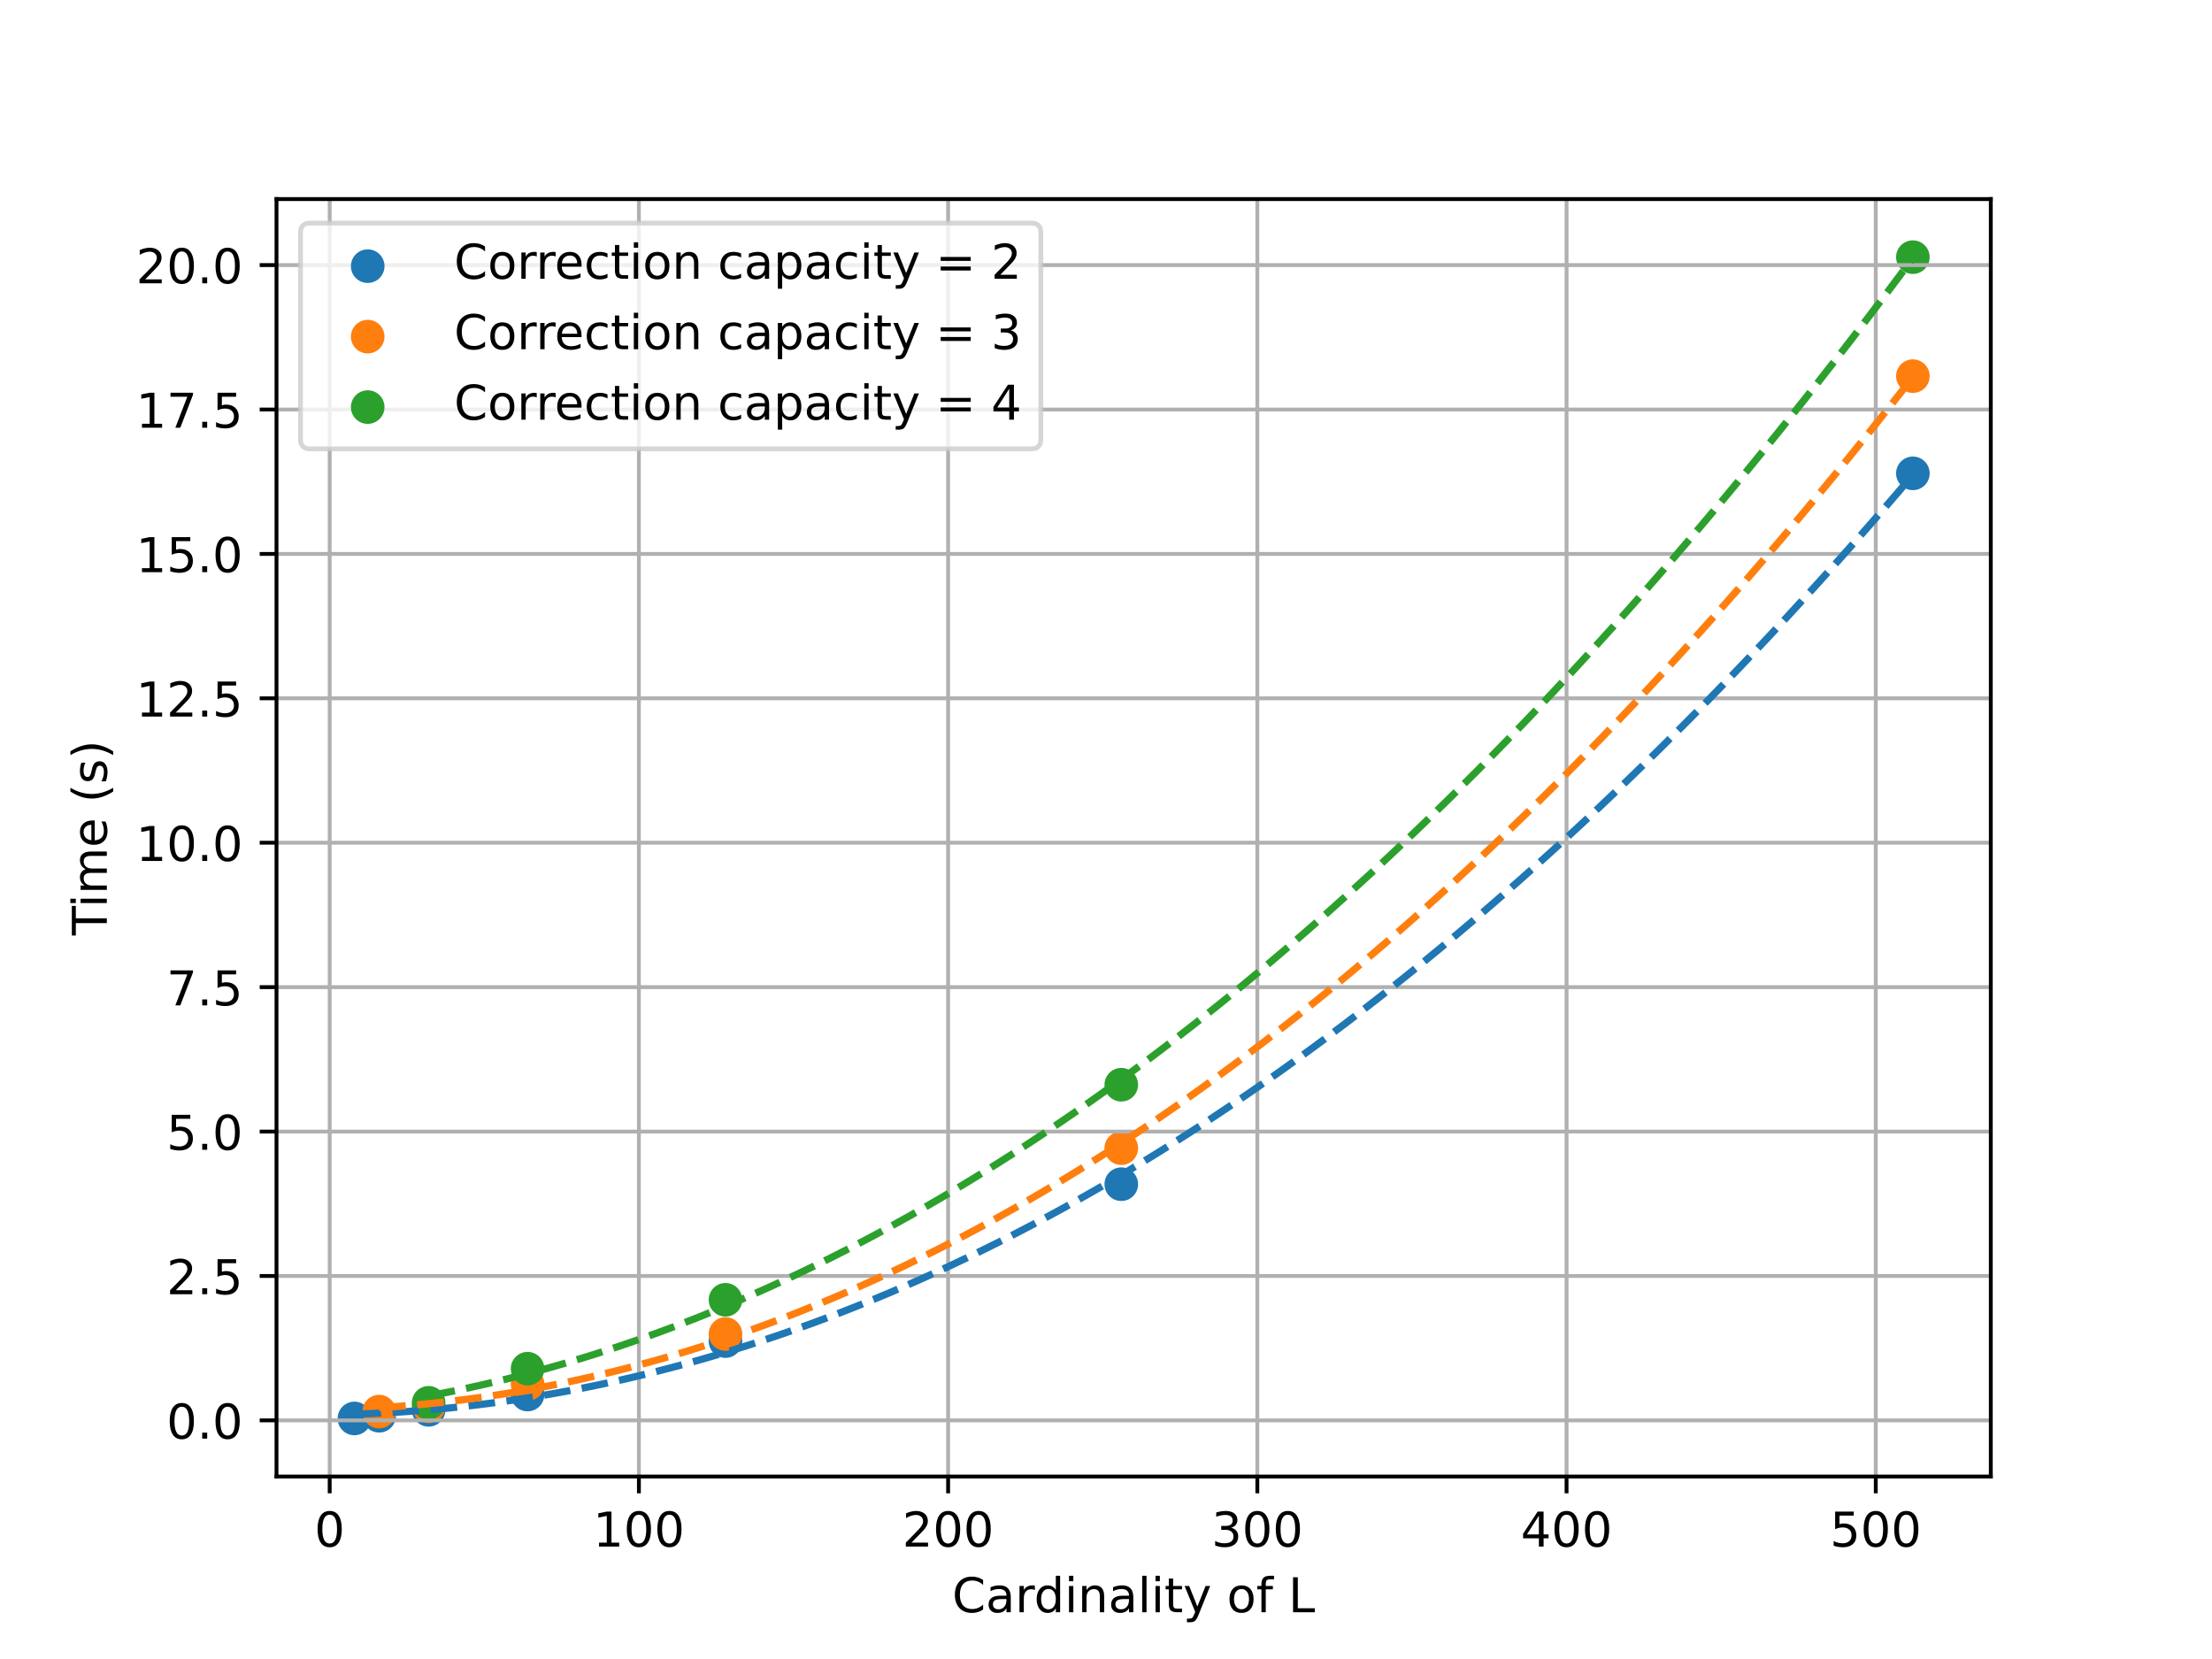 <?xml version="1.0" encoding="utf-8" standalone="no"?>
<!DOCTYPE svg PUBLIC "-//W3C//DTD SVG 1.1//EN"
  "http://www.w3.org/Graphics/SVG/1.1/DTD/svg11.dtd">
<!-- Created with matplotlib (https://matplotlib.org/) -->
<svg height="345.6pt" version="1.1" viewBox="0 0 460.8 345.6" width="460.8pt" xmlns="http://www.w3.org/2000/svg" xmlns:xlink="http://www.w3.org/1999/xlink">
 <defs>
  <style type="text/css">*{stroke-linecap:butt;stroke-linejoin:round;}</style>
 </defs>
 <g id="figure_1">
  <g id="patch_1">
   <path d="M 0 345.6 
L 460.8 345.6 
L 460.8 0 
L 0 0 
z
" style="fill:#ffffff;"/>
  </g>
  <g id="axes_1">
   <g id="patch_2">
    <path d="M 57.6 307.584 
L 414.72 307.584 
L 414.72 41.472 
L 57.6 41.472 
z
" style="fill:#ffffff;"/>
   </g>
   <g id="PathCollection_1">
    <defs>
     <path d="M 0 3 
C 0.796 3 1.559 2.684 2.121 2.121 
C 2.684 1.559 3 0.796 3 0 
C 3 -0.796 2.684 -1.559 2.121 -2.121 
C 1.559 -2.684 0.796 -3 0 -3 
C -0.796 -3 -1.559 -2.684 -2.121 -2.121 
C -2.684 -1.559 -3 -0.796 -3 0 
C -3 0.796 -2.684 1.559 -2.121 2.121 
C -1.559 2.684 -0.796 3 0 3 
z
" id="m87a64b97f2" style="stroke:#1f77b4;"/>
    </defs>
    <g clip-path="url(#pe8bfec146a)">
     <use style="fill:#1f77b4;stroke:#1f77b4;" x="73.833" xlink:href="#m87a64b97f2" y="295.488"/>
     <use style="fill:#1f77b4;stroke:#1f77b4;" x="78.986" xlink:href="#m87a64b97f2" y="294.929"/>
     <use style="fill:#1f77b4;stroke:#1f77b4;" x="89.292" xlink:href="#m87a64b97f2" y="293.698"/>
     <use style="fill:#1f77b4;stroke:#1f77b4;" x="109.905" xlink:href="#m87a64b97f2" y="290.507"/>
     <use style="fill:#1f77b4;stroke:#1f77b4;" x="151.131" xlink:href="#m87a64b97f2" y="279.375"/>
     <use style="fill:#1f77b4;stroke:#1f77b4;" x="233.583" xlink:href="#m87a64b97f2" y="246.69"/>
     <use style="fill:#1f77b4;stroke:#1f77b4;" x="398.487" xlink:href="#m87a64b97f2" y="98.609"/>
    </g>
   </g>
   <g id="PathCollection_2">
    <defs>
     <path d="M 0 3 
C 0.796 3 1.559 2.684 2.121 2.121 
C 2.684 1.559 3 0.796 3 0 
C 3 -0.796 2.684 -1.559 2.121 -2.121 
C 1.559 -2.684 0.796 -3 0 -3 
C -0.796 -3 -1.559 -2.684 -2.121 -2.121 
C -2.684 -1.559 -3 -0.796 -3 0 
C -3 0.796 -2.684 1.559 -2.121 2.121 
C -1.559 2.684 -0.796 3 0 3 
z
" id="mc5a32a00be" style="stroke:#ff7f0e;"/>
    </defs>
    <g clip-path="url(#pe8bfec146a)">
     <use style="fill:#ff7f0e;stroke:#ff7f0e;" x="78.986" xlink:href="#mc5a32a00be" y="294.062"/>
     <use style="fill:#ff7f0e;stroke:#ff7f0e;" x="89.292" xlink:href="#mc5a32a00be" y="292.95"/>
     <use style="fill:#ff7f0e;stroke:#ff7f0e;" x="109.905" xlink:href="#mc5a32a00be" y="288.313"/>
     <use style="fill:#ff7f0e;stroke:#ff7f0e;" x="151.131" xlink:href="#mc5a32a00be" y="277.893"/>
     <use style="fill:#ff7f0e;stroke:#ff7f0e;" x="233.583" xlink:href="#mc5a32a00be" y="239.186"/>
     <use style="fill:#ff7f0e;stroke:#ff7f0e;" x="398.487" xlink:href="#mc5a32a00be" y="78.358"/>
    </g>
   </g>
   <g id="PathCollection_3">
    <defs>
     <path d="M 0 3 
C 0.796 3 1.559 2.684 2.121 2.121 
C 2.684 1.559 3 0.796 3 0 
C 3 -0.796 2.684 -1.559 2.121 -2.121 
C 1.559 -2.684 0.796 -3 0 -3 
C -0.796 -3 -1.559 -2.684 -2.121 -2.121 
C -2.684 -1.559 -3 -0.796 -3 0 
C -3 0.796 -2.684 1.559 -2.121 2.121 
C -1.559 2.684 -0.796 3 0 3 
z
" id="m94a255667f" style="stroke:#2ca02c;"/>
    </defs>
    <g clip-path="url(#pe8bfec146a)">
     <use style="fill:#2ca02c;stroke:#2ca02c;" x="89.292" xlink:href="#m94a255667f" y="292.227"/>
     <use style="fill:#2ca02c;stroke:#2ca02c;" x="109.905" xlink:href="#m94a255667f" y="285.124"/>
     <use style="fill:#2ca02c;stroke:#2ca02c;" x="151.131" xlink:href="#m94a255667f" y="270.77"/>
     <use style="fill:#2ca02c;stroke:#2ca02c;" x="233.583" xlink:href="#m94a255667f" y="225.965"/>
     <use style="fill:#2ca02c;stroke:#2ca02c;" x="398.487" xlink:href="#m94a255667f" y="53.568"/>
    </g>
   </g>
   <g id="matplotlib.axis_1">
    <g id="xtick_1">
     <g id="line2d_1">
      <path clip-path="url(#pe8bfec146a)" d="M 68.679 307.584 
L 68.679 41.472 
" style="fill:none;stroke:#b0b0b0;stroke-linecap:square;stroke-width:0.8;"/>
     </g>
     <g id="line2d_2">
      <defs>
       <path d="M 0 0 
L 0 3.5 
" id="m61f7e92e0b" style="stroke:#000000;stroke-width:0.8;"/>
      </defs>
      <g>
       <use style="stroke:#000000;stroke-width:0.8;" x="68.679" xlink:href="#m61f7e92e0b" y="307.584"/>
      </g>
     </g>
     <g id="text_1">
      <!-- 0 -->
      <g transform="translate(65.498 322.182)scale(0.1 -0.1)">
       <defs>
        <path d="M 31.781 66.406 
Q 24.172 66.406 20.328 58.906 
Q 16.5 51.422 16.5 36.375 
Q 16.5 21.391 20.328 13.891 
Q 24.172 6.391 31.781 6.391 
Q 39.453 6.391 43.281 13.891 
Q 47.125 21.391 47.125 36.375 
Q 47.125 51.422 43.281 58.906 
Q 39.453 66.406 31.781 66.406 
z
M 31.781 74.219 
Q 44.047 74.219 50.516 64.516 
Q 56.984 54.828 56.984 36.375 
Q 56.984 17.969 50.516 8.266 
Q 44.047 -1.422 31.781 -1.422 
Q 19.531 -1.422 13.062 8.266 
Q 6.594 17.969 6.594 36.375 
Q 6.594 54.828 13.062 64.516 
Q 19.531 74.219 31.781 74.219 
z
" id="DejaVuSans-48"/>
       </defs>
       <use xlink:href="#DejaVuSans-48"/>
      </g>
     </g>
    </g>
    <g id="xtick_2">
     <g id="line2d_3">
      <path clip-path="url(#pe8bfec146a)" d="M 133.095 307.584 
L 133.095 41.472 
" style="fill:none;stroke:#b0b0b0;stroke-linecap:square;stroke-width:0.8;"/>
     </g>
     <g id="line2d_4">
      <g>
       <use style="stroke:#000000;stroke-width:0.8;" x="133.095" xlink:href="#m61f7e92e0b" y="307.584"/>
      </g>
     </g>
     <g id="text_2">
      <!-- 100 -->
      <g transform="translate(123.551 322.182)scale(0.1 -0.1)">
       <defs>
        <path d="M 12.406 8.297 
L 28.516 8.297 
L 28.516 63.922 
L 10.984 60.406 
L 10.984 69.391 
L 28.422 72.906 
L 38.281 72.906 
L 38.281 8.297 
L 54.391 8.297 
L 54.391 0 
L 12.406 0 
z
" id="DejaVuSans-49"/>
       </defs>
       <use xlink:href="#DejaVuSans-49"/>
       <use x="63.623" xlink:href="#DejaVuSans-48"/>
       <use x="127.246" xlink:href="#DejaVuSans-48"/>
      </g>
     </g>
    </g>
    <g id="xtick_3">
     <g id="line2d_5">
      <path clip-path="url(#pe8bfec146a)" d="M 197.511 307.584 
L 197.511 41.472 
" style="fill:none;stroke:#b0b0b0;stroke-linecap:square;stroke-width:0.8;"/>
     </g>
     <g id="line2d_6">
      <g>
       <use style="stroke:#000000;stroke-width:0.8;" x="197.511" xlink:href="#m61f7e92e0b" y="307.584"/>
      </g>
     </g>
     <g id="text_3">
      <!-- 200 -->
      <g transform="translate(187.967 322.182)scale(0.1 -0.1)">
       <defs>
        <path d="M 19.188 8.297 
L 53.609 8.297 
L 53.609 0 
L 7.328 0 
L 7.328 8.297 
Q 12.938 14.109 22.625 23.891 
Q 32.328 33.688 34.812 36.531 
Q 39.547 41.844 41.422 45.531 
Q 43.312 49.219 43.312 52.781 
Q 43.312 58.594 39.234 62.25 
Q 35.156 65.922 28.609 65.922 
Q 23.969 65.922 18.812 64.312 
Q 13.672 62.703 7.812 59.422 
L 7.812 69.391 
Q 13.766 71.781 18.938 73 
Q 24.125 74.219 28.422 74.219 
Q 39.75 74.219 46.484 68.547 
Q 53.219 62.891 53.219 53.422 
Q 53.219 48.922 51.531 44.891 
Q 49.859 40.875 45.406 35.406 
Q 44.188 33.984 37.641 27.219 
Q 31.109 20.453 19.188 8.297 
z
" id="DejaVuSans-50"/>
       </defs>
       <use xlink:href="#DejaVuSans-50"/>
       <use x="63.623" xlink:href="#DejaVuSans-48"/>
       <use x="127.246" xlink:href="#DejaVuSans-48"/>
      </g>
     </g>
    </g>
    <g id="xtick_4">
     <g id="line2d_7">
      <path clip-path="url(#pe8bfec146a)" d="M 261.926 307.584 
L 261.926 41.472 
" style="fill:none;stroke:#b0b0b0;stroke-linecap:square;stroke-width:0.8;"/>
     </g>
     <g id="line2d_8">
      <g>
       <use style="stroke:#000000;stroke-width:0.8;" x="261.926" xlink:href="#m61f7e92e0b" y="307.584"/>
      </g>
     </g>
     <g id="text_4">
      <!-- 300 -->
      <g transform="translate(252.382 322.182)scale(0.1 -0.1)">
       <defs>
        <path d="M 40.578 39.312 
Q 47.656 37.797 51.625 33 
Q 55.609 28.219 55.609 21.188 
Q 55.609 10.406 48.188 4.484 
Q 40.766 -1.422 27.094 -1.422 
Q 22.516 -1.422 17.656 -0.516 
Q 12.797 0.391 7.625 2.203 
L 7.625 11.719 
Q 11.719 9.328 16.594 8.109 
Q 21.484 6.891 26.812 6.891 
Q 36.078 6.891 40.938 10.547 
Q 45.797 14.203 45.797 21.188 
Q 45.797 27.641 41.281 31.266 
Q 36.766 34.906 28.719 34.906 
L 20.219 34.906 
L 20.219 43.016 
L 29.109 43.016 
Q 36.375 43.016 40.234 45.922 
Q 44.094 48.828 44.094 54.297 
Q 44.094 59.906 40.109 62.906 
Q 36.141 65.922 28.719 65.922 
Q 24.656 65.922 20.016 65.031 
Q 15.375 64.156 9.812 62.312 
L 9.812 71.094 
Q 15.438 72.656 20.344 73.438 
Q 25.25 74.219 29.594 74.219 
Q 40.828 74.219 47.359 69.109 
Q 53.906 64.016 53.906 55.328 
Q 53.906 49.266 50.438 45.094 
Q 46.969 40.922 40.578 39.312 
z
" id="DejaVuSans-51"/>
       </defs>
       <use xlink:href="#DejaVuSans-51"/>
       <use x="63.623" xlink:href="#DejaVuSans-48"/>
       <use x="127.246" xlink:href="#DejaVuSans-48"/>
      </g>
     </g>
    </g>
    <g id="xtick_5">
     <g id="line2d_9">
      <path clip-path="url(#pe8bfec146a)" d="M 326.342 307.584 
L 326.342 41.472 
" style="fill:none;stroke:#b0b0b0;stroke-linecap:square;stroke-width:0.8;"/>
     </g>
     <g id="line2d_10">
      <g>
       <use style="stroke:#000000;stroke-width:0.8;" x="326.342" xlink:href="#m61f7e92e0b" y="307.584"/>
      </g>
     </g>
     <g id="text_5">
      <!-- 400 -->
      <g transform="translate(316.798 322.182)scale(0.1 -0.1)">
       <defs>
        <path d="M 37.797 64.312 
L 12.891 25.391 
L 37.797 25.391 
z
M 35.203 72.906 
L 47.609 72.906 
L 47.609 25.391 
L 58.016 25.391 
L 58.016 17.188 
L 47.609 17.188 
L 47.609 0 
L 37.797 0 
L 37.797 17.188 
L 4.891 17.188 
L 4.891 26.703 
z
" id="DejaVuSans-52"/>
       </defs>
       <use xlink:href="#DejaVuSans-52"/>
       <use x="63.623" xlink:href="#DejaVuSans-48"/>
       <use x="127.246" xlink:href="#DejaVuSans-48"/>
      </g>
     </g>
    </g>
    <g id="xtick_6">
     <g id="line2d_11">
      <path clip-path="url(#pe8bfec146a)" d="M 390.757 307.584 
L 390.757 41.472 
" style="fill:none;stroke:#b0b0b0;stroke-linecap:square;stroke-width:0.8;"/>
     </g>
     <g id="line2d_12">
      <g>
       <use style="stroke:#000000;stroke-width:0.8;" x="390.757" xlink:href="#m61f7e92e0b" y="307.584"/>
      </g>
     </g>
     <g id="text_6">
      <!-- 500 -->
      <g transform="translate(381.214 322.182)scale(0.1 -0.1)">
       <defs>
        <path d="M 10.797 72.906 
L 49.516 72.906 
L 49.516 64.594 
L 19.828 64.594 
L 19.828 46.734 
Q 21.969 47.469 24.109 47.828 
Q 26.266 48.188 28.422 48.188 
Q 40.625 48.188 47.75 41.5 
Q 54.891 34.812 54.891 23.391 
Q 54.891 11.625 47.562 5.094 
Q 40.234 -1.422 26.906 -1.422 
Q 22.312 -1.422 17.547 -0.641 
Q 12.797 0.141 7.719 1.703 
L 7.719 11.625 
Q 12.109 9.234 16.797 8.062 
Q 21.484 6.891 26.703 6.891 
Q 35.156 6.891 40.078 11.328 
Q 45.016 15.766 45.016 23.391 
Q 45.016 31 40.078 35.438 
Q 35.156 39.891 26.703 39.891 
Q 22.75 39.891 18.812 39.016 
Q 14.891 38.141 10.797 36.281 
z
" id="DejaVuSans-53"/>
       </defs>
       <use xlink:href="#DejaVuSans-53"/>
       <use x="63.623" xlink:href="#DejaVuSans-48"/>
       <use x="127.246" xlink:href="#DejaVuSans-48"/>
      </g>
     </g>
    </g>
    <g id="text_7">
     <!-- Cardinality of L -->
     <g transform="translate(198.359 335.861)scale(0.1 -0.1)">
      <defs>
       <path d="M 64.406 67.281 
L 64.406 56.891 
Q 59.422 61.531 53.781 63.812 
Q 48.141 66.109 41.797 66.109 
Q 29.297 66.109 22.656 58.469 
Q 16.016 50.828 16.016 36.375 
Q 16.016 21.969 22.656 14.328 
Q 29.297 6.688 41.797 6.688 
Q 48.141 6.688 53.781 8.984 
Q 59.422 11.281 64.406 15.922 
L 64.406 5.609 
Q 59.234 2.094 53.438 0.328 
Q 47.656 -1.422 41.219 -1.422 
Q 24.656 -1.422 15.125 8.703 
Q 5.609 18.844 5.609 36.375 
Q 5.609 53.953 15.125 64.078 
Q 24.656 74.219 41.219 74.219 
Q 47.75 74.219 53.531 72.484 
Q 59.328 70.75 64.406 67.281 
z
" id="DejaVuSans-67"/>
       <path d="M 34.281 27.484 
Q 23.391 27.484 19.188 25 
Q 14.984 22.516 14.984 16.5 
Q 14.984 11.719 18.141 8.906 
Q 21.297 6.109 26.703 6.109 
Q 34.188 6.109 38.703 11.406 
Q 43.219 16.703 43.219 25.484 
L 43.219 27.484 
z
M 52.203 31.203 
L 52.203 0 
L 43.219 0 
L 43.219 8.297 
Q 40.141 3.328 35.547 0.953 
Q 30.953 -1.422 24.312 -1.422 
Q 15.922 -1.422 10.953 3.297 
Q 6 8.016 6 15.922 
Q 6 25.141 12.172 29.828 
Q 18.359 34.516 30.609 34.516 
L 43.219 34.516 
L 43.219 35.406 
Q 43.219 41.609 39.141 45 
Q 35.062 48.391 27.688 48.391 
Q 23 48.391 18.547 47.266 
Q 14.109 46.141 10.016 43.891 
L 10.016 52.203 
Q 14.938 54.109 19.578 55.047 
Q 24.219 56 28.609 56 
Q 40.484 56 46.344 49.844 
Q 52.203 43.703 52.203 31.203 
z
" id="DejaVuSans-97"/>
       <path d="M 41.109 46.297 
Q 39.594 47.172 37.812 47.578 
Q 36.031 48 33.891 48 
Q 26.266 48 22.188 43.047 
Q 18.109 38.094 18.109 28.812 
L 18.109 0 
L 9.078 0 
L 9.078 54.688 
L 18.109 54.688 
L 18.109 46.188 
Q 20.953 51.172 25.484 53.578 
Q 30.031 56 36.531 56 
Q 37.453 56 38.578 55.875 
Q 39.703 55.766 41.062 55.516 
z
" id="DejaVuSans-114"/>
       <path d="M 45.406 46.391 
L 45.406 75.984 
L 54.391 75.984 
L 54.391 0 
L 45.406 0 
L 45.406 8.203 
Q 42.578 3.328 38.25 0.953 
Q 33.938 -1.422 27.875 -1.422 
Q 17.969 -1.422 11.734 6.484 
Q 5.516 14.406 5.516 27.297 
Q 5.516 40.188 11.734 48.094 
Q 17.969 56 27.875 56 
Q 33.938 56 38.25 53.625 
Q 42.578 51.266 45.406 46.391 
z
M 14.797 27.297 
Q 14.797 17.391 18.875 11.75 
Q 22.953 6.109 30.078 6.109 
Q 37.203 6.109 41.297 11.75 
Q 45.406 17.391 45.406 27.297 
Q 45.406 37.203 41.297 42.844 
Q 37.203 48.484 30.078 48.484 
Q 22.953 48.484 18.875 42.844 
Q 14.797 37.203 14.797 27.297 
z
" id="DejaVuSans-100"/>
       <path d="M 9.422 54.688 
L 18.406 54.688 
L 18.406 0 
L 9.422 0 
z
M 9.422 75.984 
L 18.406 75.984 
L 18.406 64.594 
L 9.422 64.594 
z
" id="DejaVuSans-105"/>
       <path d="M 54.891 33.016 
L 54.891 0 
L 45.906 0 
L 45.906 32.719 
Q 45.906 40.484 42.875 44.328 
Q 39.844 48.188 33.797 48.188 
Q 26.516 48.188 22.312 43.547 
Q 18.109 38.922 18.109 30.906 
L 18.109 0 
L 9.078 0 
L 9.078 54.688 
L 18.109 54.688 
L 18.109 46.188 
Q 21.344 51.125 25.703 53.562 
Q 30.078 56 35.797 56 
Q 45.219 56 50.047 50.172 
Q 54.891 44.344 54.891 33.016 
z
" id="DejaVuSans-110"/>
       <path d="M 9.422 75.984 
L 18.406 75.984 
L 18.406 0 
L 9.422 0 
z
" id="DejaVuSans-108"/>
       <path d="M 18.312 70.219 
L 18.312 54.688 
L 36.812 54.688 
L 36.812 47.703 
L 18.312 47.703 
L 18.312 18.016 
Q 18.312 11.328 20.141 9.422 
Q 21.969 7.516 27.594 7.516 
L 36.812 7.516 
L 36.812 0 
L 27.594 0 
Q 17.188 0 13.234 3.875 
Q 9.281 7.766 9.281 18.016 
L 9.281 47.703 
L 2.688 47.703 
L 2.688 54.688 
L 9.281 54.688 
L 9.281 70.219 
z
" id="DejaVuSans-116"/>
       <path d="M 32.172 -5.078 
Q 28.375 -14.844 24.75 -17.812 
Q 21.141 -20.797 15.094 -20.797 
L 7.906 -20.797 
L 7.906 -13.281 
L 13.188 -13.281 
Q 16.891 -13.281 18.938 -11.516 
Q 21 -9.766 23.484 -3.219 
L 25.094 0.875 
L 2.984 54.688 
L 12.5 54.688 
L 29.594 11.922 
L 46.688 54.688 
L 56.203 54.688 
z
" id="DejaVuSans-121"/>
       <path id="DejaVuSans-32"/>
       <path d="M 30.609 48.391 
Q 23.391 48.391 19.188 42.75 
Q 14.984 37.109 14.984 27.297 
Q 14.984 17.484 19.156 11.844 
Q 23.344 6.203 30.609 6.203 
Q 37.797 6.203 41.984 11.859 
Q 46.188 17.531 46.188 27.297 
Q 46.188 37.016 41.984 42.703 
Q 37.797 48.391 30.609 48.391 
z
M 30.609 56 
Q 42.328 56 49.016 48.375 
Q 55.719 40.766 55.719 27.297 
Q 55.719 13.875 49.016 6.219 
Q 42.328 -1.422 30.609 -1.422 
Q 18.844 -1.422 12.172 6.219 
Q 5.516 13.875 5.516 27.297 
Q 5.516 40.766 12.172 48.375 
Q 18.844 56 30.609 56 
z
" id="DejaVuSans-111"/>
       <path d="M 37.109 75.984 
L 37.109 68.5 
L 28.516 68.5 
Q 23.688 68.5 21.797 66.547 
Q 19.922 64.594 19.922 59.516 
L 19.922 54.688 
L 34.719 54.688 
L 34.719 47.703 
L 19.922 47.703 
L 19.922 0 
L 10.891 0 
L 10.891 47.703 
L 2.297 47.703 
L 2.297 54.688 
L 10.891 54.688 
L 10.891 58.5 
Q 10.891 67.625 15.141 71.797 
Q 19.391 75.984 28.609 75.984 
z
" id="DejaVuSans-102"/>
       <path d="M 9.812 72.906 
L 19.672 72.906 
L 19.672 8.297 
L 55.172 8.297 
L 55.172 0 
L 9.812 0 
z
" id="DejaVuSans-76"/>
      </defs>
      <use xlink:href="#DejaVuSans-67"/>
      <use x="69.824" xlink:href="#DejaVuSans-97"/>
      <use x="131.104" xlink:href="#DejaVuSans-114"/>
      <use x="170.467" xlink:href="#DejaVuSans-100"/>
      <use x="233.943" xlink:href="#DejaVuSans-105"/>
      <use x="261.727" xlink:href="#DejaVuSans-110"/>
      <use x="325.105" xlink:href="#DejaVuSans-97"/>
      <use x="386.385" xlink:href="#DejaVuSans-108"/>
      <use x="414.168" xlink:href="#DejaVuSans-105"/>
      <use x="441.951" xlink:href="#DejaVuSans-116"/>
      <use x="481.16" xlink:href="#DejaVuSans-121"/>
      <use x="540.34" xlink:href="#DejaVuSans-32"/>
      <use x="572.127" xlink:href="#DejaVuSans-111"/>
      <use x="633.309" xlink:href="#DejaVuSans-102"/>
      <use x="668.514" xlink:href="#DejaVuSans-32"/>
      <use x="700.301" xlink:href="#DejaVuSans-76"/>
     </g>
    </g>
   </g>
   <g id="matplotlib.axis_2">
    <g id="ytick_1">
     <g id="line2d_13">
      <path clip-path="url(#pe8bfec146a)" d="M 57.6 295.891 
L 414.72 295.891 
" style="fill:none;stroke:#b0b0b0;stroke-linecap:square;stroke-width:0.8;"/>
     </g>
     <g id="line2d_14">
      <defs>
       <path d="M 0 0 
L -3.5 0 
" id="m0cdf852f42" style="stroke:#000000;stroke-width:0.8;"/>
      </defs>
      <g>
       <use style="stroke:#000000;stroke-width:0.8;" x="57.6" xlink:href="#m0cdf852f42" y="295.891"/>
      </g>
     </g>
     <g id="text_8">
      <!-- 0.0 -->
      <g transform="translate(34.697 299.69)scale(0.1 -0.1)">
       <defs>
        <path d="M 10.688 12.406 
L 21 12.406 
L 21 0 
L 10.688 0 
z
" id="DejaVuSans-46"/>
       </defs>
       <use xlink:href="#DejaVuSans-48"/>
       <use x="63.623" xlink:href="#DejaVuSans-46"/>
       <use x="95.41" xlink:href="#DejaVuSans-48"/>
      </g>
     </g>
    </g>
    <g id="ytick_2">
     <g id="line2d_15">
      <path clip-path="url(#pe8bfec146a)" d="M 57.6 265.807 
L 414.72 265.807 
" style="fill:none;stroke:#b0b0b0;stroke-linecap:square;stroke-width:0.8;"/>
     </g>
     <g id="line2d_16">
      <g>
       <use style="stroke:#000000;stroke-width:0.8;" x="57.6" xlink:href="#m0cdf852f42" y="265.807"/>
      </g>
     </g>
     <g id="text_9">
      <!-- 2.5 -->
      <g transform="translate(34.697 269.606)scale(0.1 -0.1)">
       <use xlink:href="#DejaVuSans-50"/>
       <use x="63.623" xlink:href="#DejaVuSans-46"/>
       <use x="95.41" xlink:href="#DejaVuSans-53"/>
      </g>
     </g>
    </g>
    <g id="ytick_3">
     <g id="line2d_17">
      <path clip-path="url(#pe8bfec146a)" d="M 57.6 235.723 
L 414.72 235.723 
" style="fill:none;stroke:#b0b0b0;stroke-linecap:square;stroke-width:0.8;"/>
     </g>
     <g id="line2d_18">
      <g>
       <use style="stroke:#000000;stroke-width:0.8;" x="57.6" xlink:href="#m0cdf852f42" y="235.723"/>
      </g>
     </g>
     <g id="text_10">
      <!-- 5.0 -->
      <g transform="translate(34.697 239.523)scale(0.1 -0.1)">
       <use xlink:href="#DejaVuSans-53"/>
       <use x="63.623" xlink:href="#DejaVuSans-46"/>
       <use x="95.41" xlink:href="#DejaVuSans-48"/>
      </g>
     </g>
    </g>
    <g id="ytick_4">
     <g id="line2d_19">
      <path clip-path="url(#pe8bfec146a)" d="M 57.6 205.64 
L 414.72 205.64 
" style="fill:none;stroke:#b0b0b0;stroke-linecap:square;stroke-width:0.8;"/>
     </g>
     <g id="line2d_20">
      <g>
       <use style="stroke:#000000;stroke-width:0.8;" x="57.6" xlink:href="#m0cdf852f42" y="205.64"/>
      </g>
     </g>
     <g id="text_11">
      <!-- 7.5 -->
      <g transform="translate(34.697 209.439)scale(0.1 -0.1)">
       <defs>
        <path d="M 8.203 72.906 
L 55.078 72.906 
L 55.078 68.703 
L 28.609 0 
L 18.312 0 
L 43.219 64.594 
L 8.203 64.594 
z
" id="DejaVuSans-55"/>
       </defs>
       <use xlink:href="#DejaVuSans-55"/>
       <use x="63.623" xlink:href="#DejaVuSans-46"/>
       <use x="95.41" xlink:href="#DejaVuSans-53"/>
      </g>
     </g>
    </g>
    <g id="ytick_5">
     <g id="line2d_21">
      <path clip-path="url(#pe8bfec146a)" d="M 57.6 175.556 
L 414.72 175.556 
" style="fill:none;stroke:#b0b0b0;stroke-linecap:square;stroke-width:0.8;"/>
     </g>
     <g id="line2d_22">
      <g>
       <use style="stroke:#000000;stroke-width:0.8;" x="57.6" xlink:href="#m0cdf852f42" y="175.556"/>
      </g>
     </g>
     <g id="text_12">
      <!-- 10.0 -->
      <g transform="translate(28.334 179.355)scale(0.1 -0.1)">
       <use xlink:href="#DejaVuSans-49"/>
       <use x="63.623" xlink:href="#DejaVuSans-48"/>
       <use x="127.246" xlink:href="#DejaVuSans-46"/>
       <use x="159.033" xlink:href="#DejaVuSans-48"/>
      </g>
     </g>
    </g>
    <g id="ytick_6">
     <g id="line2d_23">
      <path clip-path="url(#pe8bfec146a)" d="M 57.6 145.472 
L 414.72 145.472 
" style="fill:none;stroke:#b0b0b0;stroke-linecap:square;stroke-width:0.8;"/>
     </g>
     <g id="line2d_24">
      <g>
       <use style="stroke:#000000;stroke-width:0.8;" x="57.6" xlink:href="#m0cdf852f42" y="145.472"/>
      </g>
     </g>
     <g id="text_13">
      <!-- 12.5 -->
      <g transform="translate(28.334 149.272)scale(0.1 -0.1)">
       <use xlink:href="#DejaVuSans-49"/>
       <use x="63.623" xlink:href="#DejaVuSans-50"/>
       <use x="127.246" xlink:href="#DejaVuSans-46"/>
       <use x="159.033" xlink:href="#DejaVuSans-53"/>
      </g>
     </g>
    </g>
    <g id="ytick_7">
     <g id="line2d_25">
      <path clip-path="url(#pe8bfec146a)" d="M 57.6 115.389 
L 414.72 115.389 
" style="fill:none;stroke:#b0b0b0;stroke-linecap:square;stroke-width:0.8;"/>
     </g>
     <g id="line2d_26">
      <g>
       <use style="stroke:#000000;stroke-width:0.8;" x="57.6" xlink:href="#m0cdf852f42" y="115.389"/>
      </g>
     </g>
     <g id="text_14">
      <!-- 15.0 -->
      <g transform="translate(28.334 119.188)scale(0.1 -0.1)">
       <use xlink:href="#DejaVuSans-49"/>
       <use x="63.623" xlink:href="#DejaVuSans-53"/>
       <use x="127.246" xlink:href="#DejaVuSans-46"/>
       <use x="159.033" xlink:href="#DejaVuSans-48"/>
      </g>
     </g>
    </g>
    <g id="ytick_8">
     <g id="line2d_27">
      <path clip-path="url(#pe8bfec146a)" d="M 57.6 85.305 
L 414.72 85.305 
" style="fill:none;stroke:#b0b0b0;stroke-linecap:square;stroke-width:0.8;"/>
     </g>
     <g id="line2d_28">
      <g>
       <use style="stroke:#000000;stroke-width:0.8;" x="57.6" xlink:href="#m0cdf852f42" y="85.305"/>
      </g>
     </g>
     <g id="text_15">
      <!-- 17.5 -->
      <g transform="translate(28.334 89.104)scale(0.1 -0.1)">
       <use xlink:href="#DejaVuSans-49"/>
       <use x="63.623" xlink:href="#DejaVuSans-55"/>
       <use x="127.246" xlink:href="#DejaVuSans-46"/>
       <use x="159.033" xlink:href="#DejaVuSans-53"/>
      </g>
     </g>
    </g>
    <g id="ytick_9">
     <g id="line2d_29">
      <path clip-path="url(#pe8bfec146a)" d="M 57.6 55.222 
L 414.72 55.222 
" style="fill:none;stroke:#b0b0b0;stroke-linecap:square;stroke-width:0.8;"/>
     </g>
     <g id="line2d_30">
      <g>
       <use style="stroke:#000000;stroke-width:0.8;" x="57.6" xlink:href="#m0cdf852f42" y="55.222"/>
      </g>
     </g>
     <g id="text_16">
      <!-- 20.0 -->
      <g transform="translate(28.334 59.021)scale(0.1 -0.1)">
       <use xlink:href="#DejaVuSans-50"/>
       <use x="63.623" xlink:href="#DejaVuSans-48"/>
       <use x="127.246" xlink:href="#DejaVuSans-46"/>
       <use x="159.033" xlink:href="#DejaVuSans-48"/>
      </g>
     </g>
    </g>
    <g id="text_17">
     <!-- Time (s) -->
     <g transform="translate(22.255 194.857)rotate(-90)scale(0.1 -0.1)">
      <defs>
       <path d="M -0.297 72.906 
L 61.375 72.906 
L 61.375 64.594 
L 35.5 64.594 
L 35.5 0 
L 25.594 0 
L 25.594 64.594 
L -0.297 64.594 
z
" id="DejaVuSans-84"/>
       <path d="M 52 44.188 
Q 55.375 50.25 60.062 53.125 
Q 64.75 56 71.094 56 
Q 79.641 56 84.281 50.016 
Q 88.922 44.047 88.922 33.016 
L 88.922 0 
L 79.891 0 
L 79.891 32.719 
Q 79.891 40.578 77.094 44.375 
Q 74.312 48.188 68.609 48.188 
Q 61.625 48.188 57.562 43.547 
Q 53.516 38.922 53.516 30.906 
L 53.516 0 
L 44.484 0 
L 44.484 32.719 
Q 44.484 40.625 41.703 44.406 
Q 38.922 48.188 33.109 48.188 
Q 26.219 48.188 22.156 43.531 
Q 18.109 38.875 18.109 30.906 
L 18.109 0 
L 9.078 0 
L 9.078 54.688 
L 18.109 54.688 
L 18.109 46.188 
Q 21.188 51.219 25.484 53.609 
Q 29.781 56 35.688 56 
Q 41.656 56 45.828 52.969 
Q 50 49.953 52 44.188 
z
" id="DejaVuSans-109"/>
       <path d="M 56.203 29.594 
L 56.203 25.203 
L 14.891 25.203 
Q 15.484 15.922 20.484 11.062 
Q 25.484 6.203 34.422 6.203 
Q 39.594 6.203 44.453 7.469 
Q 49.312 8.734 54.109 11.281 
L 54.109 2.781 
Q 49.266 0.734 44.188 -0.344 
Q 39.109 -1.422 33.891 -1.422 
Q 20.797 -1.422 13.156 6.188 
Q 5.516 13.812 5.516 26.812 
Q 5.516 40.234 12.766 48.109 
Q 20.016 56 32.328 56 
Q 43.359 56 49.781 48.891 
Q 56.203 41.797 56.203 29.594 
z
M 47.219 32.234 
Q 47.125 39.594 43.094 43.984 
Q 39.062 48.391 32.422 48.391 
Q 24.906 48.391 20.391 44.141 
Q 15.875 39.891 15.188 32.172 
z
" id="DejaVuSans-101"/>
       <path d="M 31 75.875 
Q 24.469 64.656 21.281 53.656 
Q 18.109 42.672 18.109 31.391 
Q 18.109 20.125 21.312 9.062 
Q 24.516 -2 31 -13.188 
L 23.188 -13.188 
Q 15.875 -1.703 12.234 9.375 
Q 8.594 20.453 8.594 31.391 
Q 8.594 42.281 12.203 53.312 
Q 15.828 64.359 23.188 75.875 
z
" id="DejaVuSans-40"/>
       <path d="M 44.281 53.078 
L 44.281 44.578 
Q 40.484 46.531 36.375 47.5 
Q 32.281 48.484 27.875 48.484 
Q 21.188 48.484 17.844 46.438 
Q 14.5 44.391 14.5 40.281 
Q 14.5 37.156 16.891 35.375 
Q 19.281 33.594 26.516 31.984 
L 29.594 31.297 
Q 39.156 29.25 43.188 25.516 
Q 47.219 21.781 47.219 15.094 
Q 47.219 7.469 41.188 3.016 
Q 35.156 -1.422 24.609 -1.422 
Q 20.219 -1.422 15.453 -0.562 
Q 10.688 0.297 5.422 2 
L 5.422 11.281 
Q 10.406 8.688 15.234 7.391 
Q 20.062 6.109 24.812 6.109 
Q 31.156 6.109 34.562 8.281 
Q 37.984 10.453 37.984 14.406 
Q 37.984 18.062 35.516 20.016 
Q 33.062 21.969 24.703 23.781 
L 21.578 24.516 
Q 13.234 26.266 9.516 29.906 
Q 5.812 33.547 5.812 39.891 
Q 5.812 47.609 11.281 51.797 
Q 16.75 56 26.812 56 
Q 31.781 56 36.172 55.266 
Q 40.578 54.547 44.281 53.078 
z
" id="DejaVuSans-115"/>
       <path d="M 8.016 75.875 
L 15.828 75.875 
Q 23.141 64.359 26.781 53.312 
Q 30.422 42.281 30.422 31.391 
Q 30.422 20.453 26.781 9.375 
Q 23.141 -1.703 15.828 -13.188 
L 8.016 -13.188 
Q 14.5 -2 17.703 9.062 
Q 20.906 20.125 20.906 31.391 
Q 20.906 42.672 17.703 53.656 
Q 14.5 64.656 8.016 75.875 
z
" id="DejaVuSans-41"/>
      </defs>
      <use xlink:href="#DejaVuSans-84"/>
      <use x="57.959" xlink:href="#DejaVuSans-105"/>
      <use x="85.742" xlink:href="#DejaVuSans-109"/>
      <use x="183.154" xlink:href="#DejaVuSans-101"/>
      <use x="244.678" xlink:href="#DejaVuSans-32"/>
      <use x="276.465" xlink:href="#DejaVuSans-40"/>
      <use x="315.479" xlink:href="#DejaVuSans-115"/>
      <use x="367.578" xlink:href="#DejaVuSans-41"/>
     </g>
    </g>
   </g>
   <g id="line2d_31">
    <path clip-path="url(#pe8bfec146a)" d="M 73.833 294.596 
L 77.112 294.477 
L 80.391 294.321 
L 83.671 294.126 
L 86.95 293.893 
L 90.229 293.623 
L 93.509 293.315 
L 96.788 292.968 
L 100.067 292.584 
L 103.347 292.162 
L 106.626 291.702 
L 109.905 291.204 
L 113.185 290.669 
L 116.464 290.095 
L 119.743 289.483 
L 123.023 288.834 
L 126.302 288.146 
L 129.581 287.421 
L 132.861 286.658 
L 136.14 285.856 
L 139.42 285.017 
L 142.699 284.14 
L 145.978 283.225 
L 149.258 282.273 
L 152.537 281.282 
L 155.816 280.253 
L 159.096 279.187 
L 162.375 278.082 
L 165.654 276.94 
L 168.934 275.76 
L 172.213 274.542 
L 175.492 273.286 
L 178.772 271.992 
L 182.051 270.66 
L 185.33 269.29 
L 188.61 267.882 
L 191.889 266.437 
L 195.168 264.953 
L 198.448 263.432 
L 201.727 261.872 
L 205.006 260.275 
L 208.286 258.64 
L 211.565 256.967 
L 214.844 255.256 
L 218.124 253.507 
L 221.403 251.72 
L 224.682 249.895 
L 227.962 248.033 
L 231.241 246.132 
L 234.52 244.194 
L 237.8 242.217 
L 241.079 240.203 
L 244.358 238.151 
L 247.638 236.061 
L 250.917 233.933 
L 254.196 231.767 
L 257.476 229.563 
L 260.755 227.321 
L 264.034 225.042 
L 267.314 222.724 
L 270.593 220.369 
L 273.872 217.975 
L 277.152 215.544 
L 280.431 213.075 
L 283.71 210.568 
L 286.99 208.023 
L 290.269 205.44 
L 293.548 202.819 
L 296.828 200.16 
L 300.107 197.464 
L 303.386 194.729 
L 306.666 191.957 
L 309.945 189.146 
L 313.224 186.298 
L 316.504 183.412 
L 319.783 180.488 
L 323.062 177.526 
L 326.342 174.526 
L 329.621 171.488 
L 332.9 168.412 
L 336.18 165.299 
L 339.459 162.147 
L 342.739 158.958 
L 346.018 155.73 
L 349.297 152.465 
L 352.577 149.162 
L 355.856 145.821 
L 359.135 142.442 
L 362.415 139.025 
L 365.694 135.57 
L 368.973 132.077 
L 372.253 128.547 
L 375.532 124.978 
L 378.811 121.372 
L 382.091 117.727 
L 385.37 114.045 
L 388.649 110.325 
L 391.929 106.567 
L 395.208 102.771 
L 398.487 98.937 
" style="fill:none;stroke:#1f77b4;stroke-dasharray:5.55,2.4;stroke-dashoffset:0;stroke-width:1.5;"/>
   </g>
   <g id="line2d_32">
    <path clip-path="url(#pe8bfec146a)" d="M 78.986 293.246 
L 82.213 293.03 
L 85.441 292.774 
L 88.668 292.478 
L 91.895 292.142 
L 95.122 291.766 
L 98.35 291.35 
L 101.577 290.895 
L 104.804 290.4 
L 108.032 289.864 
L 111.259 289.289 
L 114.486 288.675 
L 117.713 288.02 
L 120.941 287.325 
L 124.168 286.591 
L 127.395 285.817 
L 130.623 285.003 
L 133.85 284.149 
L 137.077 283.255 
L 140.304 282.322 
L 143.532 281.348 
L 146.759 280.335 
L 149.986 279.282 
L 153.214 278.189 
L 156.441 277.056 
L 159.668 275.884 
L 162.895 274.671 
L 166.123 273.419 
L 169.35 272.127 
L 172.577 270.795 
L 175.805 269.423 
L 179.032 268.011 
L 182.259 266.56 
L 185.486 265.068 
L 188.714 263.537 
L 191.941 261.966 
L 195.168 260.355 
L 198.396 258.704 
L 201.623 257.014 
L 204.85 255.283 
L 208.077 253.513 
L 211.305 251.703 
L 214.532 249.853 
L 217.759 247.963 
L 220.987 246.034 
L 224.214 244.064 
L 227.441 242.055 
L 230.668 240.006 
L 233.896 237.917 
L 237.123 235.788 
L 240.35 233.619 
L 243.578 231.411 
L 246.805 229.162 
L 250.032 226.874 
L 253.259 224.546 
L 256.487 222.178 
L 259.714 219.77 
L 262.941 217.323 
L 266.169 214.835 
L 269.396 212.308 
L 272.623 209.741 
L 275.85 207.134 
L 279.078 204.487 
L 282.305 201.8 
L 285.532 199.074 
L 288.76 196.308 
L 291.987 193.501 
L 295.214 190.655 
L 298.441 187.769 
L 301.669 184.844 
L 304.896 181.878 
L 308.123 178.873 
L 311.351 175.828 
L 314.578 172.742 
L 317.805 169.618 
L 321.032 166.453 
L 324.26 163.248 
L 327.487 160.004 
L 330.714 156.719 
L 333.942 153.395 
L 337.169 150.031 
L 340.396 146.627 
L 343.623 143.184 
L 346.851 139.7 
L 350.078 136.177 
L 353.305 132.614 
L 356.533 129.011 
L 359.76 125.368 
L 362.987 121.685 
L 366.214 117.962 
L 369.442 114.2 
L 372.669 110.398 
L 375.896 106.556 
L 379.124 102.674 
L 382.351 98.752 
L 385.578 94.79 
L 388.805 90.789 
L 392.033 86.747 
L 395.26 82.666 
L 398.487 78.545 
" style="fill:none;stroke:#ff7f0e;stroke-dasharray:5.55,2.4;stroke-dashoffset:0;stroke-width:1.5;"/>
   </g>
   <g id="line2d_33">
    <path clip-path="url(#pe8bfec146a)" d="M 89.292 290.791 
L 92.416 290.191 
L 95.539 289.555 
L 98.662 288.882 
L 101.785 288.173 
L 104.908 287.427 
L 108.032 286.644 
L 111.155 285.825 
L 114.278 284.969 
L 117.401 284.077 
L 120.524 283.148 
L 123.647 282.182 
L 126.771 281.179 
L 129.894 280.14 
L 133.017 279.065 
L 136.14 277.952 
L 139.263 276.803 
L 142.387 275.618 
L 145.51 274.396 
L 148.633 273.137 
L 151.756 271.841 
L 154.879 270.509 
L 158.002 269.141 
L 161.126 267.735 
L 164.249 266.293 
L 167.372 264.815 
L 170.495 263.3 
L 173.618 261.748 
L 176.742 260.159 
L 179.865 258.534 
L 182.988 256.872 
L 186.111 255.174 
L 189.234 253.439 
L 192.357 251.667 
L 195.481 249.859 
L 198.604 248.014 
L 201.727 246.133 
L 204.85 244.215 
L 207.973 242.26 
L 211.096 240.268 
L 214.22 238.24 
L 217.343 236.176 
L 220.466 234.074 
L 223.589 231.936 
L 226.712 229.762 
L 229.836 227.551 
L 232.959 225.303 
L 236.082 223.019 
L 239.205 220.697 
L 242.328 218.34 
L 245.451 215.945 
L 248.575 213.514 
L 251.698 211.047 
L 254.821 208.543 
L 257.944 206.002 
L 261.067 203.424 
L 264.191 200.81 
L 267.314 198.16 
L 270.437 195.472 
L 273.56 192.748 
L 276.683 189.988 
L 279.806 187.19 
L 282.93 184.357 
L 286.053 181.486 
L 289.176 178.579 
L 292.299 175.635 
L 295.422 172.655 
L 298.546 169.638 
L 301.669 166.584 
L 304.792 163.494 
L 307.915 160.367 
L 311.038 157.203 
L 314.161 154.003 
L 317.285 150.766 
L 320.408 147.493 
L 323.531 144.183 
L 326.654 140.836 
L 329.777 137.453 
L 332.9 134.033 
L 336.024 130.576 
L 339.147 127.083 
L 342.27 123.553 
L 345.393 119.987 
L 348.516 116.384 
L 351.64 112.744 
L 354.763 109.068 
L 357.886 105.355 
L 361.009 101.605 
L 364.132 97.819 
L 367.255 93.996 
L 370.379 90.137 
L 373.502 86.241 
L 376.625 82.308 
L 379.748 78.338 
L 382.871 74.332 
L 385.995 70.29 
L 389.118 66.211 
L 392.241 62.095 
L 395.364 57.942 
L 398.487 53.753 
" style="fill:none;stroke:#2ca02c;stroke-dasharray:5.55,2.4;stroke-dashoffset:0;stroke-width:1.5;"/>
   </g>
   <g id="patch_3">
    <path d="M 57.6 307.584 
L 57.6 41.472 
" style="fill:none;stroke:#000000;stroke-linecap:square;stroke-linejoin:miter;stroke-width:0.8;"/>
   </g>
   <g id="patch_4">
    <path d="M 414.72 307.584 
L 414.72 41.472 
" style="fill:none;stroke:#000000;stroke-linecap:square;stroke-linejoin:miter;stroke-width:0.8;"/>
   </g>
   <g id="patch_5">
    <path d="M 57.6 307.584 
L 414.72 307.584 
" style="fill:none;stroke:#000000;stroke-linecap:square;stroke-linejoin:miter;stroke-width:0.8;"/>
   </g>
   <g id="patch_6">
    <path d="M 57.6 41.472 
L 414.72 41.472 
" style="fill:none;stroke:#000000;stroke-linecap:square;stroke-linejoin:miter;stroke-width:0.8;"/>
   </g>
   <g id="legend_1">
    <g id="patch_7">
     <path d="M 64.6 93.506 
L 214.825 93.506 
Q 216.825 93.506 216.825 91.506 
L 216.825 48.472 
Q 216.825 46.472 214.825 46.472 
L 64.6 46.472 
Q 62.6 46.472 62.6 48.472 
L 62.6 91.506 
Q 62.6 93.506 64.6 93.506 
z
" style="fill:#ffffff;opacity:0.8;stroke:#cccccc;stroke-linejoin:miter;"/>
    </g>
    <g id="PathCollection_4">
     <g>
      <use style="fill:#1f77b4;stroke:#1f77b4;" x="76.6" xlink:href="#m87a64b97f2" y="55.445"/>
     </g>
    </g>
    <g id="text_18">
     <!-- Correction capacity = 2 -->
     <g transform="translate(94.6 58.07)scale(0.1 -0.1)">
      <defs>
       <path d="M 48.781 52.594 
L 48.781 44.188 
Q 44.969 46.297 41.141 47.344 
Q 37.312 48.391 33.406 48.391 
Q 24.656 48.391 19.812 42.844 
Q 14.984 37.312 14.984 27.297 
Q 14.984 17.281 19.812 11.734 
Q 24.656 6.203 33.406 6.203 
Q 37.312 6.203 41.141 7.25 
Q 44.969 8.297 48.781 10.406 
L 48.781 2.094 
Q 45.016 0.344 40.984 -0.531 
Q 36.969 -1.422 32.422 -1.422 
Q 20.062 -1.422 12.781 6.344 
Q 5.516 14.109 5.516 27.297 
Q 5.516 40.672 12.859 48.328 
Q 20.219 56 33.016 56 
Q 37.156 56 41.109 55.141 
Q 45.062 54.297 48.781 52.594 
z
" id="DejaVuSans-99"/>
       <path d="M 18.109 8.203 
L 18.109 -20.797 
L 9.078 -20.797 
L 9.078 54.688 
L 18.109 54.688 
L 18.109 46.391 
Q 20.953 51.266 25.266 53.625 
Q 29.594 56 35.594 56 
Q 45.562 56 51.781 48.094 
Q 58.016 40.188 58.016 27.297 
Q 58.016 14.406 51.781 6.484 
Q 45.562 -1.422 35.594 -1.422 
Q 29.594 -1.422 25.266 0.953 
Q 20.953 3.328 18.109 8.203 
z
M 48.688 27.297 
Q 48.688 37.203 44.609 42.844 
Q 40.531 48.484 33.406 48.484 
Q 26.266 48.484 22.188 42.844 
Q 18.109 37.203 18.109 27.297 
Q 18.109 17.391 22.188 11.75 
Q 26.266 6.109 33.406 6.109 
Q 40.531 6.109 44.609 11.75 
Q 48.688 17.391 48.688 27.297 
z
" id="DejaVuSans-112"/>
       <path d="M 10.594 45.406 
L 73.188 45.406 
L 73.188 37.203 
L 10.594 37.203 
z
M 10.594 25.484 
L 73.188 25.484 
L 73.188 17.188 
L 10.594 17.188 
z
" id="DejaVuSans-61"/>
      </defs>
      <use xlink:href="#DejaVuSans-67"/>
      <use x="69.824" xlink:href="#DejaVuSans-111"/>
      <use x="131.006" xlink:href="#DejaVuSans-114"/>
      <use x="170.369" xlink:href="#DejaVuSans-114"/>
      <use x="209.232" xlink:href="#DejaVuSans-101"/>
      <use x="270.756" xlink:href="#DejaVuSans-99"/>
      <use x="325.736" xlink:href="#DejaVuSans-116"/>
      <use x="364.945" xlink:href="#DejaVuSans-105"/>
      <use x="392.729" xlink:href="#DejaVuSans-111"/>
      <use x="453.91" xlink:href="#DejaVuSans-110"/>
      <use x="517.289" xlink:href="#DejaVuSans-32"/>
      <use x="549.076" xlink:href="#DejaVuSans-99"/>
      <use x="604.057" xlink:href="#DejaVuSans-97"/>
      <use x="665.336" xlink:href="#DejaVuSans-112"/>
      <use x="728.812" xlink:href="#DejaVuSans-97"/>
      <use x="790.092" xlink:href="#DejaVuSans-99"/>
      <use x="845.072" xlink:href="#DejaVuSans-105"/>
      <use x="872.855" xlink:href="#DejaVuSans-116"/>
      <use x="912.064" xlink:href="#DejaVuSans-121"/>
      <use x="971.244" xlink:href="#DejaVuSans-32"/>
      <use x="1003.031" xlink:href="#DejaVuSans-61"/>
      <use x="1086.82" xlink:href="#DejaVuSans-32"/>
      <use x="1118.607" xlink:href="#DejaVuSans-50"/>
     </g>
    </g>
    <g id="PathCollection_5">
     <g>
      <use style="fill:#ff7f0e;stroke:#ff7f0e;" x="76.6" xlink:href="#mc5a32a00be" y="70.124"/>
     </g>
    </g>
    <g id="text_19">
     <!-- Correction capacity = 3 -->
     <g transform="translate(94.6 72.749)scale(0.1 -0.1)">
      <use xlink:href="#DejaVuSans-67"/>
      <use x="69.824" xlink:href="#DejaVuSans-111"/>
      <use x="131.006" xlink:href="#DejaVuSans-114"/>
      <use x="170.369" xlink:href="#DejaVuSans-114"/>
      <use x="209.232" xlink:href="#DejaVuSans-101"/>
      <use x="270.756" xlink:href="#DejaVuSans-99"/>
      <use x="325.736" xlink:href="#DejaVuSans-116"/>
      <use x="364.945" xlink:href="#DejaVuSans-105"/>
      <use x="392.729" xlink:href="#DejaVuSans-111"/>
      <use x="453.91" xlink:href="#DejaVuSans-110"/>
      <use x="517.289" xlink:href="#DejaVuSans-32"/>
      <use x="549.076" xlink:href="#DejaVuSans-99"/>
      <use x="604.057" xlink:href="#DejaVuSans-97"/>
      <use x="665.336" xlink:href="#DejaVuSans-112"/>
      <use x="728.812" xlink:href="#DejaVuSans-97"/>
      <use x="790.092" xlink:href="#DejaVuSans-99"/>
      <use x="845.072" xlink:href="#DejaVuSans-105"/>
      <use x="872.855" xlink:href="#DejaVuSans-116"/>
      <use x="912.064" xlink:href="#DejaVuSans-121"/>
      <use x="971.244" xlink:href="#DejaVuSans-32"/>
      <use x="1003.031" xlink:href="#DejaVuSans-61"/>
      <use x="1086.82" xlink:href="#DejaVuSans-32"/>
      <use x="1118.607" xlink:href="#DejaVuSans-51"/>
     </g>
    </g>
    <g id="PathCollection_6">
     <g>
      <use style="fill:#2ca02c;stroke:#2ca02c;" x="76.6" xlink:href="#m94a255667f" y="84.802"/>
     </g>
    </g>
    <g id="text_20">
     <!-- Correction capacity = 4 -->
     <g transform="translate(94.6 87.427)scale(0.1 -0.1)">
      <use xlink:href="#DejaVuSans-67"/>
      <use x="69.824" xlink:href="#DejaVuSans-111"/>
      <use x="131.006" xlink:href="#DejaVuSans-114"/>
      <use x="170.369" xlink:href="#DejaVuSans-114"/>
      <use x="209.232" xlink:href="#DejaVuSans-101"/>
      <use x="270.756" xlink:href="#DejaVuSans-99"/>
      <use x="325.736" xlink:href="#DejaVuSans-116"/>
      <use x="364.945" xlink:href="#DejaVuSans-105"/>
      <use x="392.729" xlink:href="#DejaVuSans-111"/>
      <use x="453.91" xlink:href="#DejaVuSans-110"/>
      <use x="517.289" xlink:href="#DejaVuSans-32"/>
      <use x="549.076" xlink:href="#DejaVuSans-99"/>
      <use x="604.057" xlink:href="#DejaVuSans-97"/>
      <use x="665.336" xlink:href="#DejaVuSans-112"/>
      <use x="728.812" xlink:href="#DejaVuSans-97"/>
      <use x="790.092" xlink:href="#DejaVuSans-99"/>
      <use x="845.072" xlink:href="#DejaVuSans-105"/>
      <use x="872.855" xlink:href="#DejaVuSans-116"/>
      <use x="912.064" xlink:href="#DejaVuSans-121"/>
      <use x="971.244" xlink:href="#DejaVuSans-32"/>
      <use x="1003.031" xlink:href="#DejaVuSans-61"/>
      <use x="1086.82" xlink:href="#DejaVuSans-32"/>
      <use x="1118.607" xlink:href="#DejaVuSans-52"/>
     </g>
    </g>
   </g>
  </g>
 </g>
 <defs>
  <clipPath id="pe8bfec146a">
   <rect height="266.112" width="357.12" x="57.6" y="41.472"/>
  </clipPath>
 </defs>
</svg>
